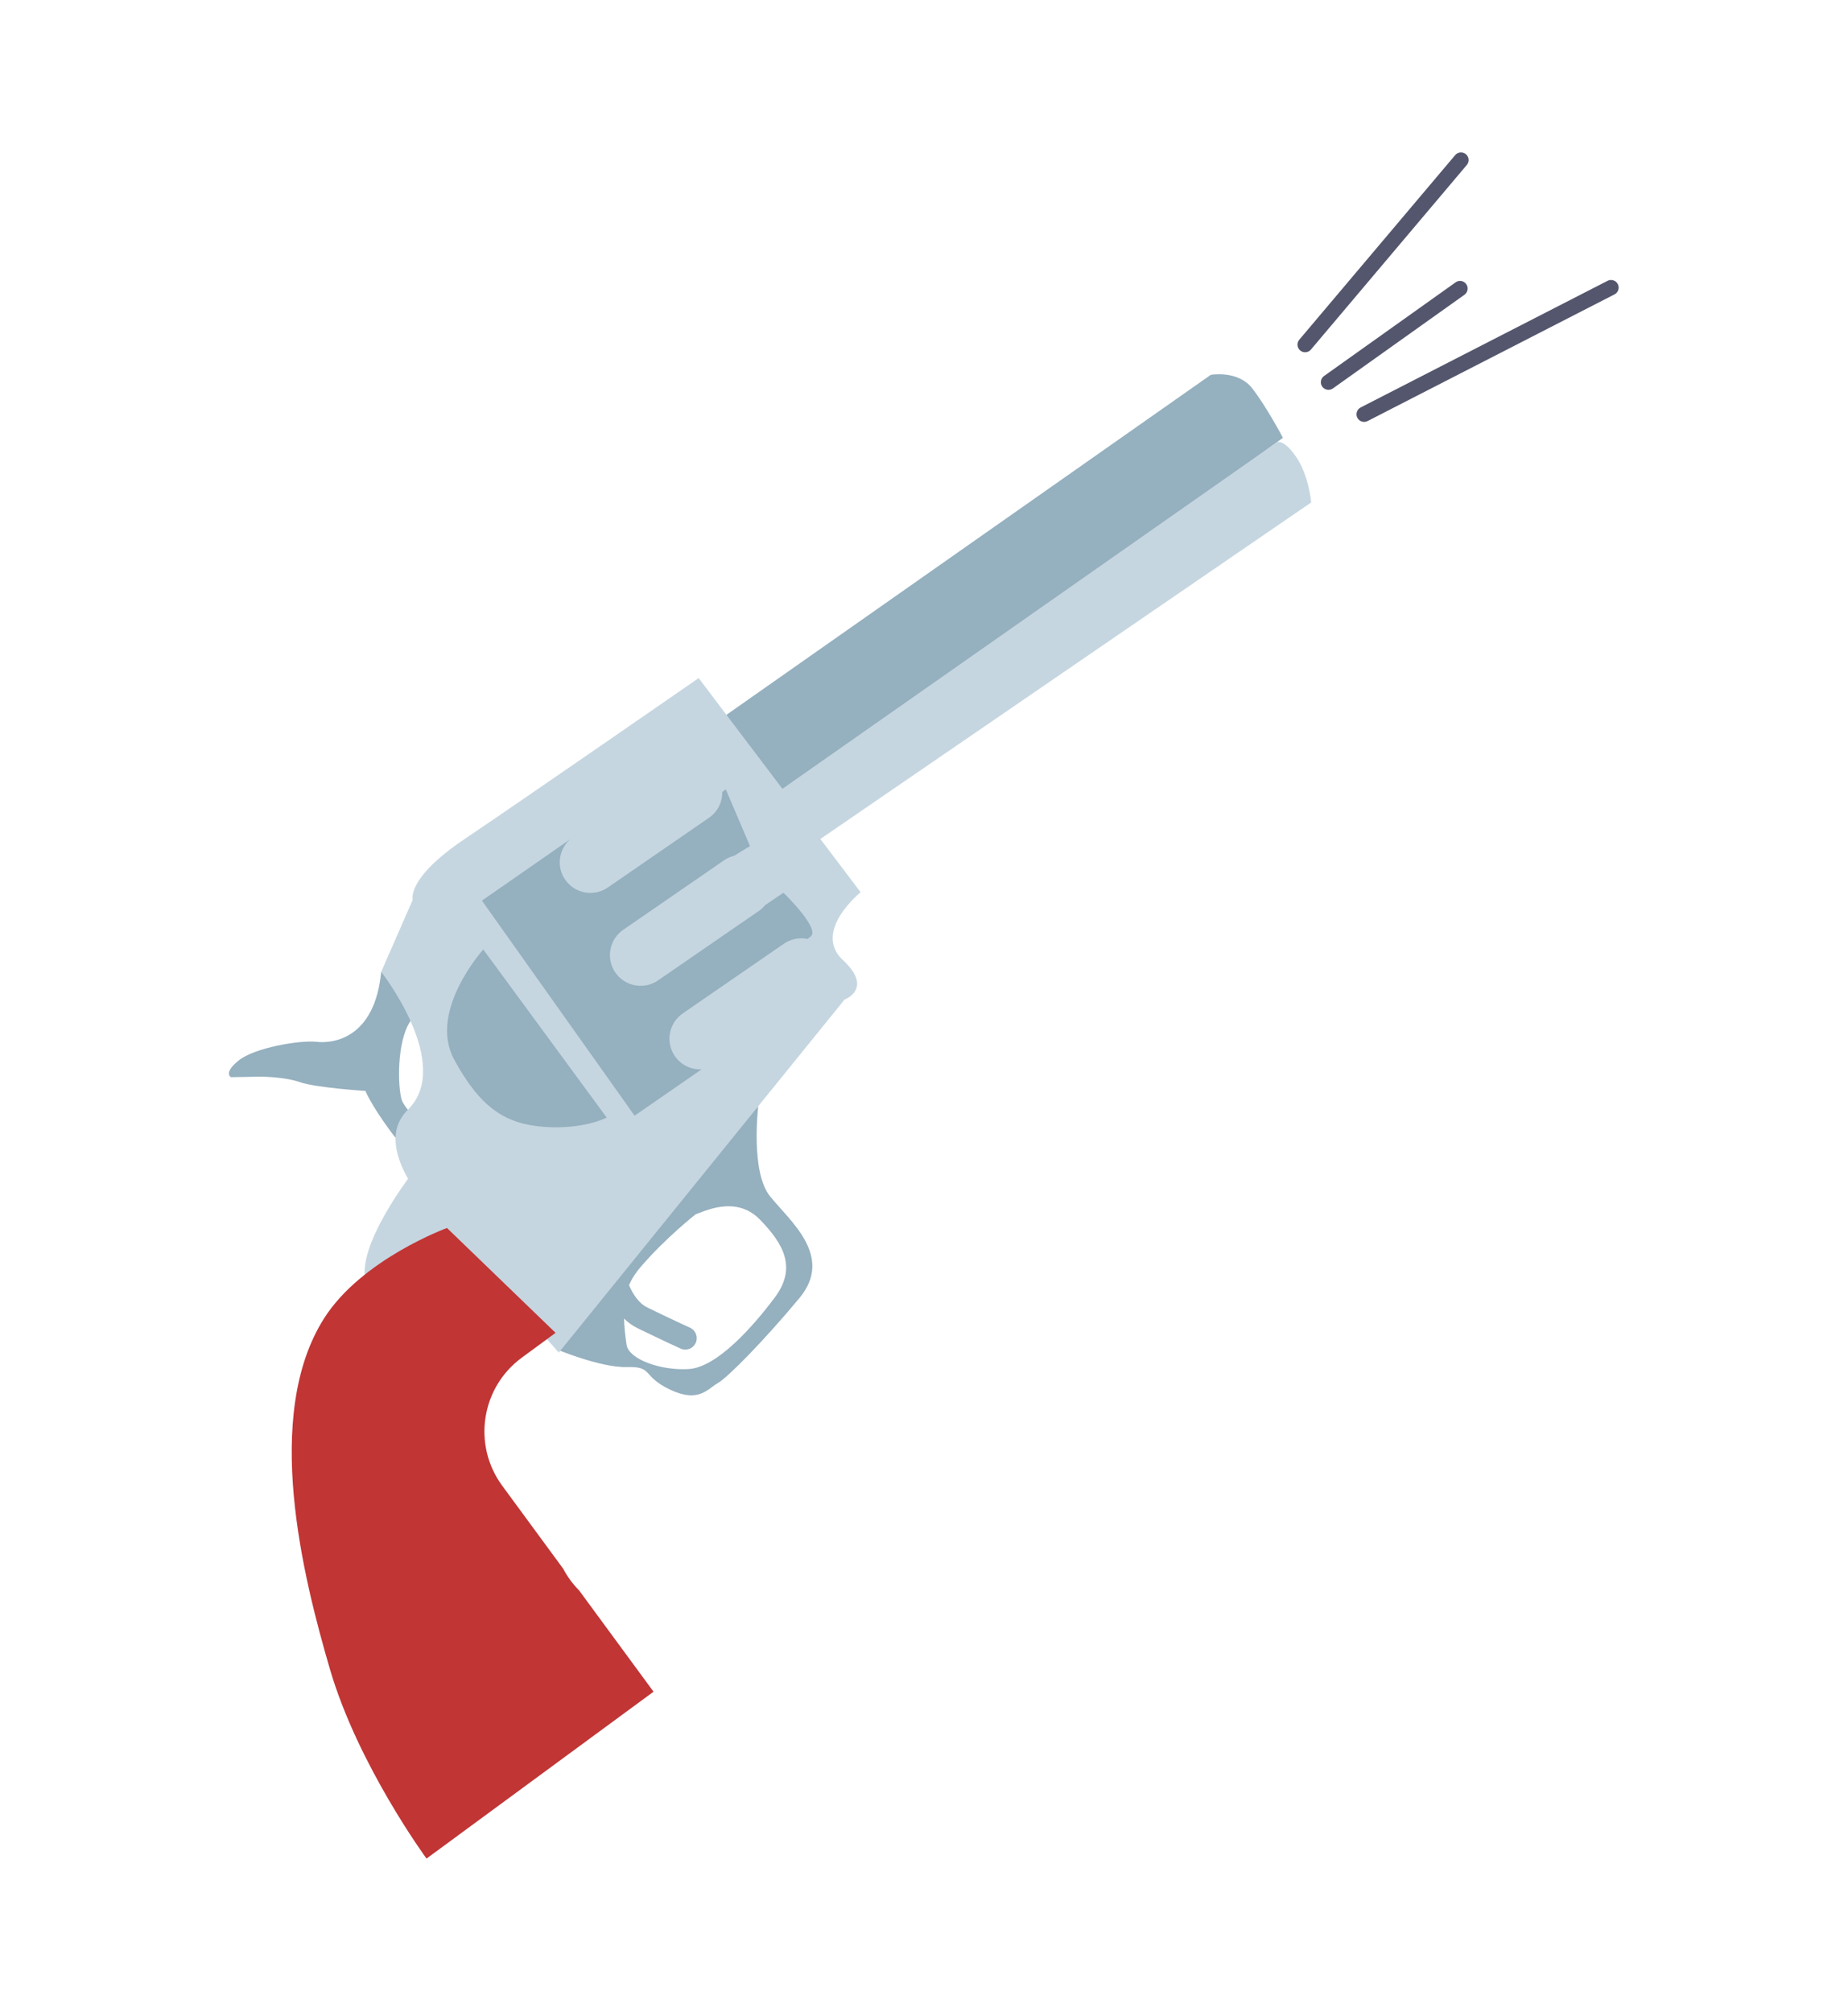 <?xml version="1.0" encoding="UTF-8" standalone="no"?>
<!-- Generator: Adobe Illustrator 16.0.0, SVG Export Plug-In . SVG Version: 6.00 Build 0)  -->

<svg
   xmlns:dc="http://purl.org/dc/elements/1.1/"
   xmlns:cc="http://creativecommons.org/ns#"
   xmlns:rdf="http://www.w3.org/1999/02/22-rdf-syntax-ns#"
   xmlns:svg="http://www.w3.org/2000/svg"
   xmlns="http://www.w3.org/2000/svg"
   xmlns:sodipodi="http://sodipodi.sourceforge.net/DTD/sodipodi-0.dtd"
   xmlns:inkscape="http://www.inkscape.org/namespaces/inkscape"
   version="1.1"
   id="Layer_1"
   x="0px"
   y="0px"
   width="242.193"
   height="263.557"
   viewBox="-34.115 -44.615 242.193 263.557"
   enable-background="new -34.115 -44.615 295.5 303"
   xml:space="preserve"
   inkscape:version="0.91 r13725"
   sodipodi:docname="3.svg"><defs
     id="defs4464" /><sodipodi:namedview
     pagecolor="#ffffff"
     bordercolor="#666666"
     borderopacity="1"
     objecttolerance="10"
     gridtolerance="10"
     guidetolerance="10"
     inkscape:pageopacity="0"
     inkscape:pageshadow="2"
     inkscape:window-width="1529"
     inkscape:window-height="1021"
     id="namedview4462"
     showgrid="false"
     fit-margin-top="20"
     fit-margin-left="30"
     fit-margin-right="30"
     fit-margin-bottom="20"
     inkscape:zoom="2.2079208"
     inkscape:cx="79.26984"
     inkscape:cy="116.96068"
     inkscape:window-x="0"
     inkscape:window-y="0"
     inkscape:window-maximized="0"
     inkscape:current-layer="Layer_1" /><g
     id="g4418"
     transform="matrix(0.849,-0.528,0.528,0.849,-79.446,10.26)"><path
       style="fill:#95b0bf"
       inkscape:connector-curvature="0"
       id="path4420"
       d="m 98.331,107.202 78,-4.335 c 0,0 3.332,1.335 3.666,4.335 0.334,3 0,7.665 0,7.665 l -44.269,3.335 -37.397,2.665 0,-13.665 z" /></g><g
     id="g4422"
     transform="matrix(0.849,-0.528,0.528,0.849,-79.446,10.26)"><path
       style="fill:#95b0bf"
       inkscape:connector-curvature="0"
       id="path4424"
       d="m 42.665,111.867 c 0,0 2.859,6.167 -0.141,7.501 -3,1.335 -6.01,6.502 -6.435,8.168 -0.425,1.666 1.575,8.666 1.575,8.666 l -3.334,0 c 0,0 -1.332,-1.668 -1.666,-6 -0.334,-4.334 0,-6.168 0,-6.168 0,0 -5.334,-3.832 -6.667,-5.498 -1.333,-1.668 -4,-3.346 -4,-3.346 l -3.333,-1.988 c 0,0 -0.666,-1.003 2,-1.335 2.666,-0.331 8.271,1.979 9.969,3.323 1.698,1.346 6.699,3.676 12.032,-3.323 z" /></g><g
     id="g4430"
     transform="matrix(0.849,-0.528,0.528,0.849,-79.446,10.26)"><path
       style="fill:#54566d"
       inkscape:connector-curvature="0"
       id="path4432"
       d="m 188.914,107.035 c -0.422,0 -0.814,-0.27 -0.951,-0.692 -0.17,-0.526 0.118,-1.089 0.644,-1.259 l 30.126,-9.75 c 0.524,-0.17 1.089,0.119 1.259,0.643 0.17,0.526 -0.118,1.089 -0.644,1.259 l -30.126,9.75 c -0.102,0.033 -0.206,0.049 -0.308,0.049 z" /></g><g
     id="g4434"
     transform="matrix(0.849,-0.528,0.528,0.849,-79.446,10.26)"><path
       style="fill:#54566d"
       inkscape:connector-curvature="0"
       id="path4436"
       d="m 226.915,121.867 c -0.027,0 -0.056,-0.001 -0.083,-0.004 l -36.25,-2.998 c -0.551,-0.046 -0.96,-0.529 -0.915,-1.08 0.046,-0.55 0.54,-0.961 1.079,-0.914 l 36.25,3 c 0.551,0.045 0.96,0.528 0.915,1.078 -0.044,0.524 -0.481,0.918 -0.996,0.918 z" /></g><g
     id="g4438"
     transform="matrix(0.849,-0.528,0.528,0.849,-79.446,10.26)"><path
       style="fill:#54566d"
       inkscape:connector-curvature="0"
       id="path4440"
       d="m 188.913,112.835 c -0.523,0 -0.964,-0.408 -0.997,-0.938 -0.034,-0.551 0.385,-1.026 0.936,-1.06 l 21.125,-1.316 c 0.563,-0.038 1.026,0.385 1.061,0.936 0.035,0.551 -0.385,1.026 -0.936,1.06 l -21.125,1.316 c -0.022,0.002 -0.043,0.002 -0.064,0.002 z" /></g><g
     id="g4442"
     transform="matrix(0.849,-0.528,0.528,0.849,-79.446,10.26)"><path
       style="fill:#95b0bf"
       inkscape:connector-curvature="0"
       id="path4444"
       d="m 75.337,152.923 c 0,0 -19.623,5.419 -26.452,7.142 -0.138,-0.15 -0.307,-0.275 -0.505,-0.36 -0.765,-0.334 -1.646,0.021 -1.972,0.782 -0.01,0.023 -0.049,0.117 -0.104,0.259 -3.991,1.267 -4.516,3.056 -4.516,3.056 l -5.809,2.097 c 0,0 3.684,5.218 6.695,6.968 3.011,1.75 0.988,2 3.238,5.5 2.25,3.5 4.25,2.5 5.75,2.57 1.5,0.07 8.25,-1.57 15,-3.82 6.75,-2.25 4.25,-9.25 3.75,-13.354 -0.5,-4.104 4.925,-10.84 4.925,-10.84 z m -11.423,22.442 c -4.5,1.75 -11.25,3.75 -14.5,2 -3.25,-1.75 -6,-5.25 -5.25,-7 0.527,-1.229 1.034,-2.244 1.536,-3.102 0.166,0.673 0.421,1.34 0.814,1.967 1.869,2.983 3.387,5.264 3.402,5.286 0.289,0.434 0.765,0.668 1.249,0.668 0.286,0 0.575,-0.081 0.831,-0.252 0.689,-0.46 0.876,-1.391 0.416,-2.08 -0.015,-0.022 -1.511,-2.269 -3.355,-5.214 -0.671,-1.071 -0.68,-2.505 -0.489,-3.739 0.808,-0.576 1.657,-0.943 2.597,-1.24 4.75,-1.5 9.75,-2.044 9.75,-2.044 0.75,0.25 5.75,0.5 6.75,5 1,4.5 0.749,8 -3.751,9.75 z" /></g><g
     id="g4446"
     transform="matrix(0.849,-0.528,0.528,0.849,-79.446,10.26)"><path
       style="fill:#c5d6e0"
       inkscape:connector-curvature="0"
       id="path4448"
       d="m 180.146,117.868 c -0.148,-3.001 -1.192,-2.922 -1.192,-2.922 l -78.963,4.331 -1.659,-18.118 c 0,0 -28,1.377 -37.23,1.708 -9.23,0.332 -9.937,3.167 -9.937,3.167 l -8.499,5.833 c 0,0 1.666,15.335 -6.575,17.194 -3.48,0.785 -4.611,4.113 -4.762,7.695 -3.256,1.327 -11.027,4.87 -11.896,8.797 -1.102,4.98 0,8.98 0,8.98 l 13.896,-4.155 2.761,16.155 56.227,-19.5 c 0,0 4.015,0.834 2.558,-4.498 -1.457,-5.334 6.666,-6.334 6.666,-6.334 l -0.798,-8.714 77.922,-3.47 c -0.001,0.002 1.629,-3.147 1.481,-6.149 z" /></g><g
     id="g4450"
     transform="matrix(0.849,-0.528,0.528,0.849,-79.446,10.26)"><path
       style="fill:#95b0bf"
       inkscape:connector-curvature="0"
       id="path4452"
       d="m 55.573,116.451 c 0,0 -10.435,3 -10.86,10.25 -0.425,7.25 1.285,10.75 5.43,13.75 4.145,3 7.537,3.25 7.537,3.25 l -2.107,-27.25 z" /></g><g
     id="g4454"
     transform="matrix(0.849,-0.528,0.528,0.849,-79.446,10.26)"
     style="fill:#c13535;fill-opacity:1"><path
       style="fill:#c13535;fill-opacity:1"
       inkscape:connector-curvature="0"
       id="path4456"
       d="m 21.886,194.38 c -0.255,-1.076 -0.355,-2.225 -0.273,-3.532 l -1.04,-13.419 c -0.513,-6.607 4.429,-12.379 11.036,-12.892 l 5.482,-0.425 -4.83,-19.184 c 0,0 -11.648,-2.441 -19.93,1.545 -13.603,6.548 -20.261,27.367 -23.631,39.444 -3.527,12.645 -2.355,27.766 -2.355,27.766 l 36.816,-2.854 -1.275,-16.449 z" /></g><g
     id="g4458"
     transform="matrix(0.849,-0.528,0.528,0.849,-79.446,10.26)"><path
       style="fill:#95b0bf"
       inkscape:connector-curvature="0"
       id="path4460"
       d="m 90.041,131.02 c -0.34,0.111 -0.693,0.196 -1.068,0.214 l -16.086,0.754 c -2.221,0.105 -4.105,-1.612 -4.209,-3.832 -0.104,-2.223 1.611,-4.105 3.832,-4.211 l 16.088,-0.754 c 0.499,-0.023 0.977,0.058 1.425,0.202 1.493,-0.016 2.392,0.025 2.392,0.025 l 1.238,-8 c 0,0 -0.211,0.018 -0.575,0.047 -0.67,1.115 -1.866,1.889 -3.264,1.953 l -16.086,0.754 c -2.221,0.105 -4.105,-1.612 -4.209,-3.832 -0.097,-2.055 1.368,-3.8 3.344,-4.139 l -14.056,0.717 2.107,34.5 10.674,-0.518 c -1.176,-0.656 -2.002,-1.877 -2.069,-3.319 -0.104,-2.223 1.611,-4.105 3.832,-4.211 l 16.088,-0.754 c 1.14,-0.054 2.187,0.378 2.954,1.106 0.224,-0.023 0.404,-0.042 0.521,-0.055 1.662,-0.18 0,-6.75 0,-6.75 0,0 -1.133,0.044 -2.873,0.103 z" /></g></svg>